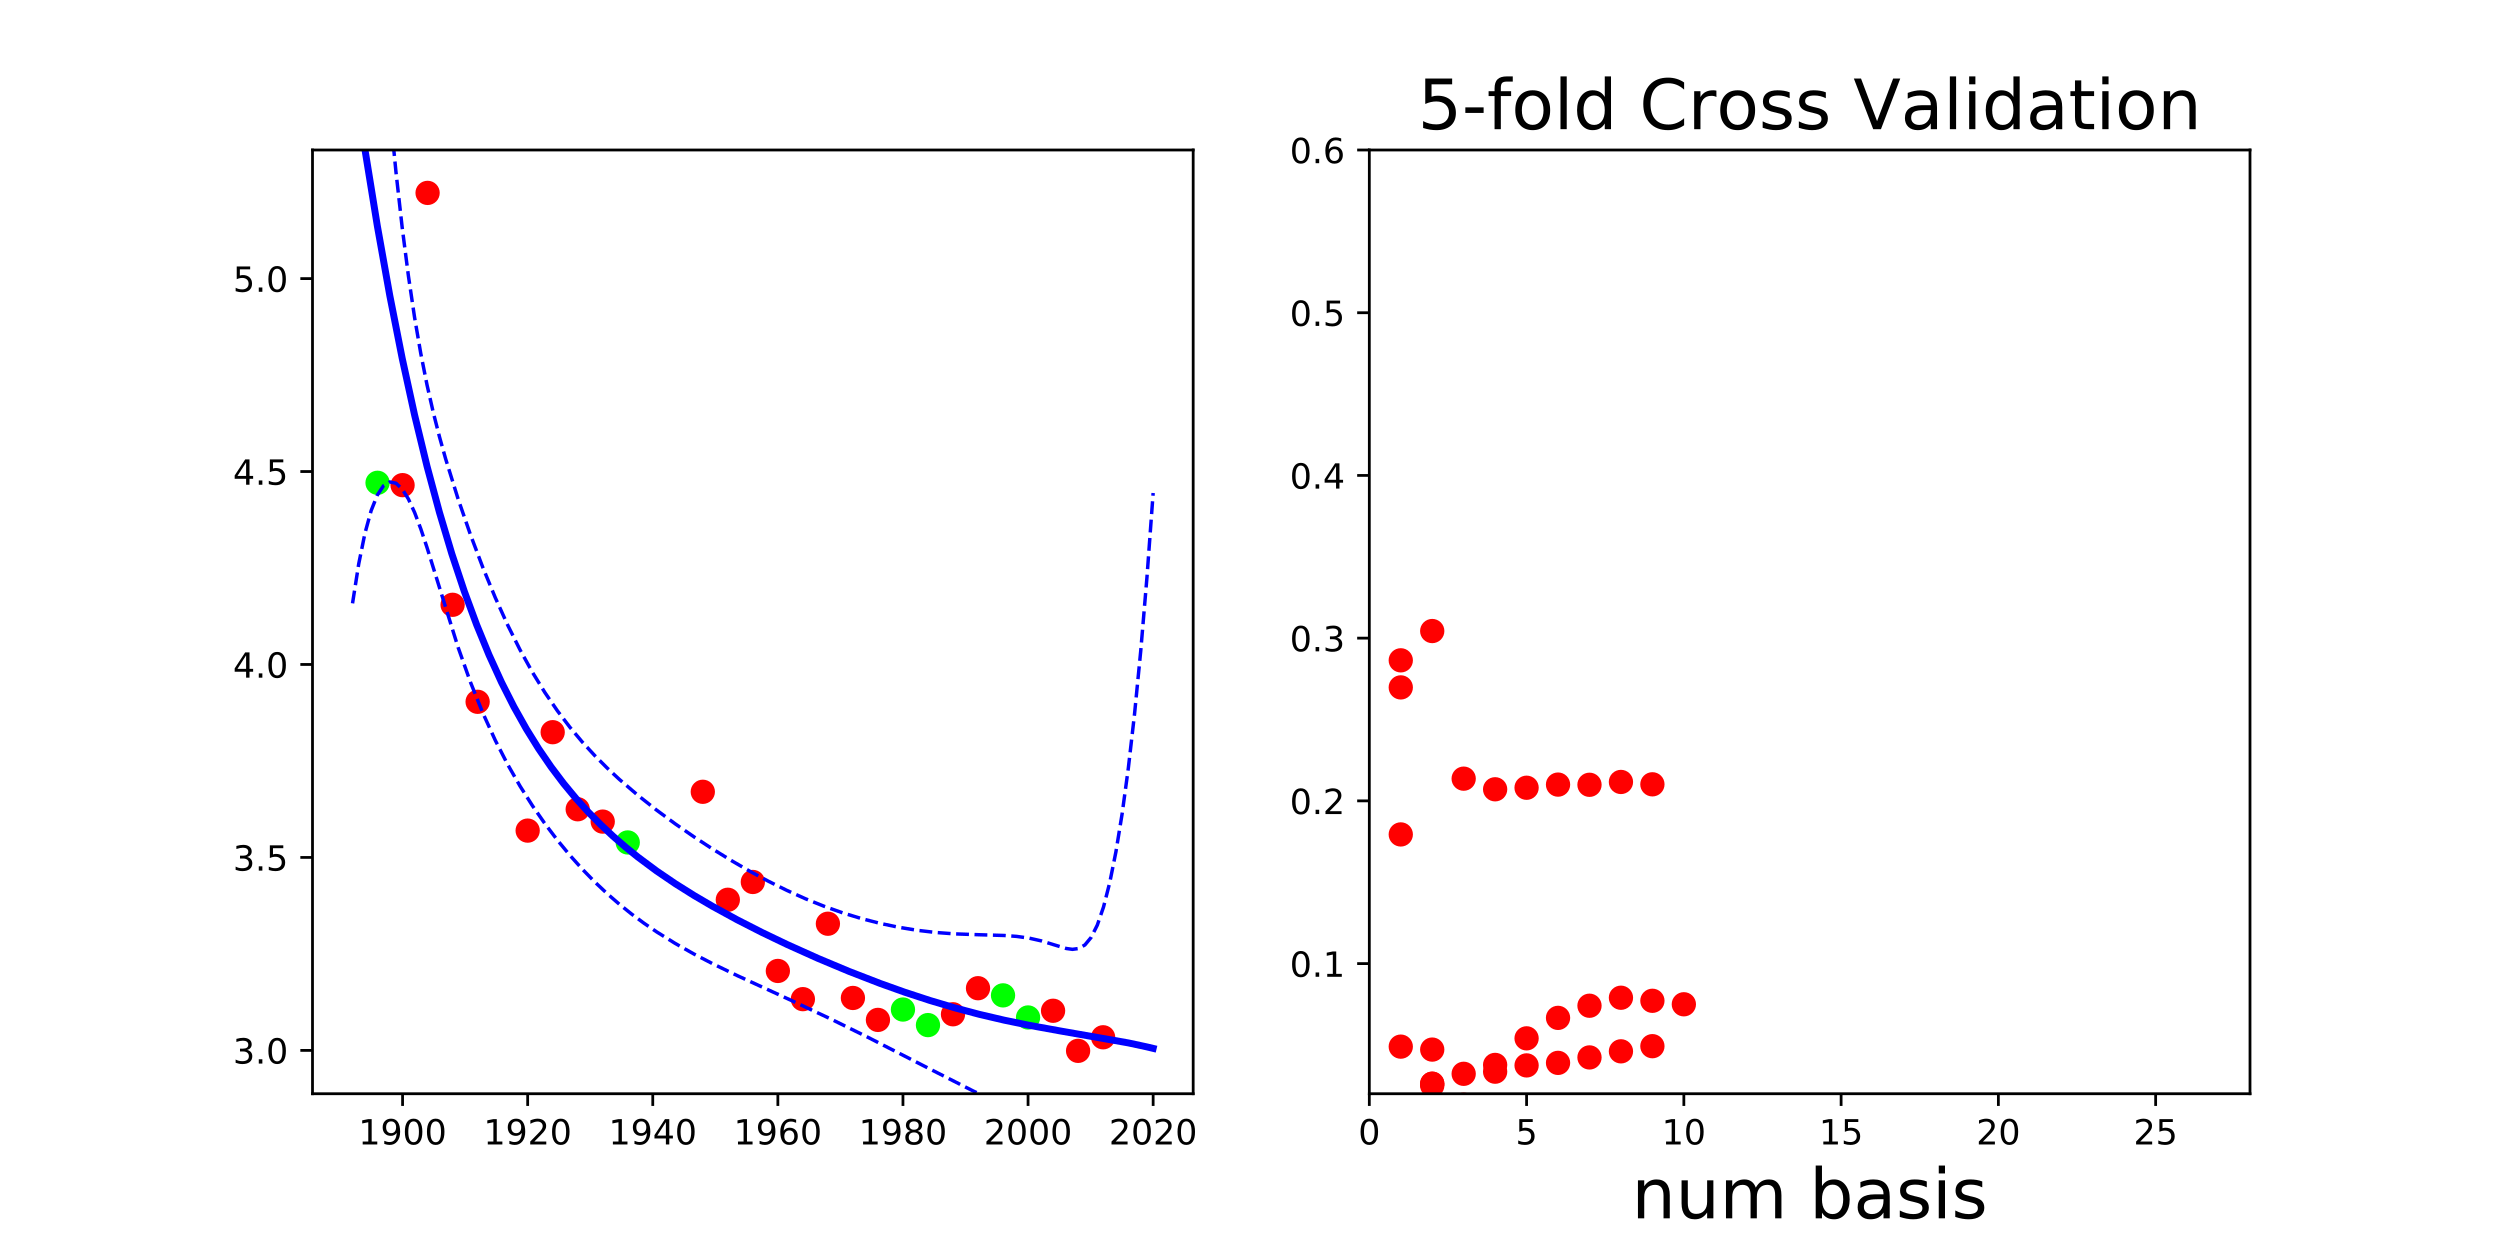 <?xml version="1.0" encoding="utf-8" standalone="no"?>
<!DOCTYPE svg PUBLIC "-//W3C//DTD SVG 1.1//EN"
  "http://www.w3.org/Graphics/SVG/1.1/DTD/svg11.dtd">
<!-- Created with matplotlib (http://matplotlib.org/) -->
<svg height="360pt" version="1.1" viewBox="0 0 720 360" width="720pt" xmlns="http://www.w3.org/2000/svg" xmlns:xlink="http://www.w3.org/1999/xlink">
 <defs>
  <style type="text/css">
*{stroke-linecap:butt;stroke-linejoin:round;}
  </style>
 </defs>
 <g id="figure_1">
  <g id="patch_1">
   <path d="M 0 360 
L 720 360 
L 720 0 
L 0 0 
z
" style="fill:none;"/>
  </g>
  <g id="axes_1">
   <g id="patch_2">
    <path d="M 90 315 
L 343.636 315 
L 343.636 43.2 
L 90 43.2 
z
" style="fill:none;"/>
   </g>
   <g id="matplotlib.axis_1">
    <g id="xtick_1">
     <g id="line2d_1">
      <defs>
       <path d="M 0 0 
L 0 3.5 
" id="m44276f9f3a" style="stroke:#000000;stroke-width:0.8;"/>
      </defs>
      <g>
       <use style="stroke:#000000;stroke-width:0.8;" x="115.94" xlink:href="#m44276f9f3a" y="315"/>
      </g>
     </g>
     <g id="text_1">
      <!-- 1900 -->
      <defs>
       <path d="M 12.406 8.297 
L 28.516 8.297 
L 28.516 63.922 
L 10.984 60.406 
L 10.984 69.391 
L 28.422 72.906 
L 38.281 72.906 
L 38.281 8.297 
L 54.391 8.297 
L 54.391 0 
L 12.406 0 
z
" id="DejaVuSans-31"/>
       <path d="M 10.984 1.516 
L 10.984 10.5 
Q 14.703 8.734 18.5 7.812 
Q 22.312 6.891 25.984 6.891 
Q 35.75 6.891 40.891 13.453 
Q 46.047 20.016 46.781 33.406 
Q 43.953 29.203 39.594 26.953 
Q 35.25 24.703 29.984 24.703 
Q 19.047 24.703 12.672 31.312 
Q 6.297 37.938 6.297 49.422 
Q 6.297 60.641 12.938 67.422 
Q 19.578 74.219 30.609 74.219 
Q 43.266 74.219 49.922 64.516 
Q 56.594 54.828 56.594 36.375 
Q 56.594 19.141 48.406 8.859 
Q 40.234 -1.422 26.422 -1.422 
Q 22.703 -1.422 18.891 -0.688 
Q 15.094 0.047 10.984 1.516 
z
M 30.609 32.422 
Q 37.25 32.422 41.125 36.953 
Q 45.016 41.5 45.016 49.422 
Q 45.016 57.281 41.125 61.844 
Q 37.25 66.406 30.609 66.406 
Q 23.969 66.406 20.094 61.844 
Q 16.219 57.281 16.219 49.422 
Q 16.219 41.5 20.094 36.953 
Q 23.969 32.422 30.609 32.422 
z
" id="DejaVuSans-39"/>
       <path d="M 31.781 66.406 
Q 24.172 66.406 20.328 58.906 
Q 16.5 51.422 16.5 36.375 
Q 16.5 21.391 20.328 13.891 
Q 24.172 6.391 31.781 6.391 
Q 39.453 6.391 43.281 13.891 
Q 47.125 21.391 47.125 36.375 
Q 47.125 51.422 43.281 58.906 
Q 39.453 66.406 31.781 66.406 
z
M 31.781 74.219 
Q 44.047 74.219 50.516 64.516 
Q 56.984 54.828 56.984 36.375 
Q 56.984 17.969 50.516 8.266 
Q 44.047 -1.422 31.781 -1.422 
Q 19.531 -1.422 13.062 8.266 
Q 6.594 17.969 6.594 36.375 
Q 6.594 54.828 13.062 64.516 
Q 19.531 74.219 31.781 74.219 
z
" id="DejaVuSans-30"/>
      </defs>
      <g transform="translate(103.215 329.598)scale(0.1 -0.1)">
       <use xlink:href="#DejaVuSans-31"/>
       <use x="63.623" xlink:href="#DejaVuSans-39"/>
       <use x="127.246" xlink:href="#DejaVuSans-30"/>
       <use x="190.869" xlink:href="#DejaVuSans-30"/>
      </g>
     </g>
    </g>
    <g id="xtick_2">
     <g id="line2d_2">
      <g>
       <use style="stroke:#000000;stroke-width:0.8;" x="151.968" xlink:href="#m44276f9f3a" y="315"/>
      </g>
     </g>
     <g id="text_2">
      <!-- 1920 -->
      <defs>
       <path d="M 19.188 8.297 
L 53.609 8.297 
L 53.609 0 
L 7.328 0 
L 7.328 8.297 
Q 12.938 14.109 22.625 23.891 
Q 32.328 33.688 34.812 36.531 
Q 39.547 41.844 41.422 45.531 
Q 43.312 49.219 43.312 52.781 
Q 43.312 58.594 39.234 62.25 
Q 35.156 65.922 28.609 65.922 
Q 23.969 65.922 18.812 64.312 
Q 13.672 62.703 7.812 59.422 
L 7.812 69.391 
Q 13.766 71.781 18.938 73 
Q 24.125 74.219 28.422 74.219 
Q 39.75 74.219 46.484 68.547 
Q 53.219 62.891 53.219 53.422 
Q 53.219 48.922 51.531 44.891 
Q 49.859 40.875 45.406 35.406 
Q 44.188 33.984 37.641 27.219 
Q 31.109 20.453 19.188 8.297 
z
" id="DejaVuSans-32"/>
      </defs>
      <g transform="translate(139.243 329.598)scale(0.1 -0.1)">
       <use xlink:href="#DejaVuSans-31"/>
       <use x="63.623" xlink:href="#DejaVuSans-39"/>
       <use x="127.246" xlink:href="#DejaVuSans-32"/>
       <use x="190.869" xlink:href="#DejaVuSans-30"/>
      </g>
     </g>
    </g>
    <g id="xtick_3">
     <g id="line2d_3">
      <g>
       <use style="stroke:#000000;stroke-width:0.8;" x="187.996" xlink:href="#m44276f9f3a" y="315"/>
      </g>
     </g>
     <g id="text_3">
      <!-- 1940 -->
      <defs>
       <path d="M 37.797 64.312 
L 12.891 25.391 
L 37.797 25.391 
z
M 35.203 72.906 
L 47.609 72.906 
L 47.609 25.391 
L 58.016 25.391 
L 58.016 17.188 
L 47.609 17.188 
L 47.609 0 
L 37.797 0 
L 37.797 17.188 
L 4.891 17.188 
L 4.891 26.703 
z
" id="DejaVuSans-34"/>
      </defs>
      <g transform="translate(175.271 329.598)scale(0.1 -0.1)">
       <use xlink:href="#DejaVuSans-31"/>
       <use x="63.623" xlink:href="#DejaVuSans-39"/>
       <use x="127.246" xlink:href="#DejaVuSans-34"/>
       <use x="190.869" xlink:href="#DejaVuSans-30"/>
      </g>
     </g>
    </g>
    <g id="xtick_4">
     <g id="line2d_4">
      <g>
       <use style="stroke:#000000;stroke-width:0.8;" x="224.024" xlink:href="#m44276f9f3a" y="315"/>
      </g>
     </g>
     <g id="text_4">
      <!-- 1960 -->
      <defs>
       <path d="M 33.016 40.375 
Q 26.375 40.375 22.484 35.828 
Q 18.609 31.297 18.609 23.391 
Q 18.609 15.531 22.484 10.953 
Q 26.375 6.391 33.016 6.391 
Q 39.656 6.391 43.531 10.953 
Q 47.406 15.531 47.406 23.391 
Q 47.406 31.297 43.531 35.828 
Q 39.656 40.375 33.016 40.375 
z
M 52.594 71.297 
L 52.594 62.312 
Q 48.875 64.062 45.094 64.984 
Q 41.312 65.922 37.594 65.922 
Q 27.828 65.922 22.672 59.328 
Q 17.531 52.734 16.797 39.406 
Q 19.672 43.656 24.016 45.922 
Q 28.375 48.188 33.594 48.188 
Q 44.578 48.188 50.953 41.516 
Q 57.328 34.859 57.328 23.391 
Q 57.328 12.156 50.688 5.359 
Q 44.047 -1.422 33.016 -1.422 
Q 20.359 -1.422 13.672 8.266 
Q 6.984 17.969 6.984 36.375 
Q 6.984 53.656 15.188 63.938 
Q 23.391 74.219 37.203 74.219 
Q 40.922 74.219 44.703 73.484 
Q 48.484 72.75 52.594 71.297 
z
" id="DejaVuSans-36"/>
      </defs>
      <g transform="translate(211.299 329.598)scale(0.1 -0.1)">
       <use xlink:href="#DejaVuSans-31"/>
       <use x="63.623" xlink:href="#DejaVuSans-39"/>
       <use x="127.246" xlink:href="#DejaVuSans-36"/>
       <use x="190.869" xlink:href="#DejaVuSans-30"/>
      </g>
     </g>
    </g>
    <g id="xtick_5">
     <g id="line2d_5">
      <g>
       <use style="stroke:#000000;stroke-width:0.8;" x="260.052" xlink:href="#m44276f9f3a" y="315"/>
      </g>
     </g>
     <g id="text_5">
      <!-- 1980 -->
      <defs>
       <path d="M 31.781 34.625 
Q 24.75 34.625 20.719 30.859 
Q 16.703 27.094 16.703 20.516 
Q 16.703 13.922 20.719 10.156 
Q 24.75 6.391 31.781 6.391 
Q 38.812 6.391 42.859 10.172 
Q 46.922 13.969 46.922 20.516 
Q 46.922 27.094 42.891 30.859 
Q 38.875 34.625 31.781 34.625 
z
M 21.922 38.812 
Q 15.578 40.375 12.031 44.719 
Q 8.5 49.078 8.5 55.328 
Q 8.5 64.062 14.719 69.141 
Q 20.953 74.219 31.781 74.219 
Q 42.672 74.219 48.875 69.141 
Q 55.078 64.062 55.078 55.328 
Q 55.078 49.078 51.531 44.719 
Q 48 40.375 41.703 38.812 
Q 48.828 37.156 52.797 32.312 
Q 56.781 27.484 56.781 20.516 
Q 56.781 9.906 50.312 4.234 
Q 43.844 -1.422 31.781 -1.422 
Q 19.734 -1.422 13.25 4.234 
Q 6.781 9.906 6.781 20.516 
Q 6.781 27.484 10.781 32.312 
Q 14.797 37.156 21.922 38.812 
z
M 18.312 54.391 
Q 18.312 48.734 21.844 45.562 
Q 25.391 42.391 31.781 42.391 
Q 38.141 42.391 41.719 45.562 
Q 45.312 48.734 45.312 54.391 
Q 45.312 60.062 41.719 63.234 
Q 38.141 66.406 31.781 66.406 
Q 25.391 66.406 21.844 63.234 
Q 18.312 60.062 18.312 54.391 
z
" id="DejaVuSans-38"/>
      </defs>
      <g transform="translate(247.327 329.598)scale(0.1 -0.1)">
       <use xlink:href="#DejaVuSans-31"/>
       <use x="63.623" xlink:href="#DejaVuSans-39"/>
       <use x="127.246" xlink:href="#DejaVuSans-38"/>
       <use x="190.869" xlink:href="#DejaVuSans-30"/>
      </g>
     </g>
    </g>
    <g id="xtick_6">
     <g id="line2d_6">
      <g>
       <use style="stroke:#000000;stroke-width:0.8;" x="296.08" xlink:href="#m44276f9f3a" y="315"/>
      </g>
     </g>
     <g id="text_6">
      <!-- 2000 -->
      <g transform="translate(283.355 329.598)scale(0.1 -0.1)">
       <use xlink:href="#DejaVuSans-32"/>
       <use x="63.623" xlink:href="#DejaVuSans-30"/>
       <use x="127.246" xlink:href="#DejaVuSans-30"/>
       <use x="190.869" xlink:href="#DejaVuSans-30"/>
      </g>
     </g>
    </g>
    <g id="xtick_7">
     <g id="line2d_7">
      <g>
       <use style="stroke:#000000;stroke-width:0.8;" x="332.107" xlink:href="#m44276f9f3a" y="315"/>
      </g>
     </g>
     <g id="text_7">
      <!-- 2020 -->
      <g transform="translate(319.382 329.598)scale(0.1 -0.1)">
       <use xlink:href="#DejaVuSans-32"/>
       <use x="63.623" xlink:href="#DejaVuSans-30"/>
       <use x="127.246" xlink:href="#DejaVuSans-32"/>
       <use x="190.869" xlink:href="#DejaVuSans-30"/>
      </g>
     </g>
    </g>
   </g>
   <g id="matplotlib.axis_2">
    <g id="ytick_1">
     <g id="line2d_8">
      <defs>
       <path d="M 0 0 
L -3.5 0 
" id="m0488412534" style="stroke:#000000;stroke-width:0.8;"/>
      </defs>
      <g>
       <use style="stroke:#000000;stroke-width:0.8;" x="90" xlink:href="#m0488412534" y="302.509"/>
      </g>
     </g>
     <g id="text_8">
      <!-- 3.0 -->
      <defs>
       <path d="M 40.578 39.312 
Q 47.656 37.797 51.625 33 
Q 55.609 28.219 55.609 21.188 
Q 55.609 10.406 48.188 4.484 
Q 40.766 -1.422 27.094 -1.422 
Q 22.516 -1.422 17.656 -0.516 
Q 12.797 0.391 7.625 2.203 
L 7.625 11.719 
Q 11.719 9.328 16.594 8.109 
Q 21.484 6.891 26.812 6.891 
Q 36.078 6.891 40.938 10.547 
Q 45.797 14.203 45.797 21.188 
Q 45.797 27.641 41.281 31.266 
Q 36.766 34.906 28.719 34.906 
L 20.219 34.906 
L 20.219 43.016 
L 29.109 43.016 
Q 36.375 43.016 40.234 45.922 
Q 44.094 48.828 44.094 54.297 
Q 44.094 59.906 40.109 62.906 
Q 36.141 65.922 28.719 65.922 
Q 24.656 65.922 20.016 65.031 
Q 15.375 64.156 9.812 62.312 
L 9.812 71.094 
Q 15.438 72.656 20.344 73.438 
Q 25.25 74.219 29.594 74.219 
Q 40.828 74.219 47.359 69.109 
Q 53.906 64.016 53.906 55.328 
Q 53.906 49.266 50.438 45.094 
Q 46.969 40.922 40.578 39.312 
z
" id="DejaVuSans-33"/>
       <path d="M 10.688 12.406 
L 21 12.406 
L 21 0 
L 10.688 0 
z
" id="DejaVuSans-2e"/>
      </defs>
      <g transform="translate(67.097 306.309)scale(0.1 -0.1)">
       <use xlink:href="#DejaVuSans-33"/>
       <use x="63.623" xlink:href="#DejaVuSans-2e"/>
       <use x="95.41" xlink:href="#DejaVuSans-30"/>
      </g>
     </g>
    </g>
    <g id="ytick_2">
     <g id="line2d_9">
      <g>
       <use style="stroke:#000000;stroke-width:0.8;" x="90" xlink:href="#m0488412534" y="246.941"/>
      </g>
     </g>
     <g id="text_9">
      <!-- 3.5 -->
      <defs>
       <path d="M 10.797 72.906 
L 49.516 72.906 
L 49.516 64.594 
L 19.828 64.594 
L 19.828 46.734 
Q 21.969 47.469 24.109 47.828 
Q 26.266 48.188 28.422 48.188 
Q 40.625 48.188 47.75 41.5 
Q 54.891 34.812 54.891 23.391 
Q 54.891 11.625 47.562 5.094 
Q 40.234 -1.422 26.906 -1.422 
Q 22.312 -1.422 17.547 -0.641 
Q 12.797 0.141 7.719 1.703 
L 7.719 11.625 
Q 12.109 9.234 16.797 8.062 
Q 21.484 6.891 26.703 6.891 
Q 35.156 6.891 40.078 11.328 
Q 45.016 15.766 45.016 23.391 
Q 45.016 31 40.078 35.438 
Q 35.156 39.891 26.703 39.891 
Q 22.75 39.891 18.812 39.016 
Q 14.891 38.141 10.797 36.281 
z
" id="DejaVuSans-35"/>
      </defs>
      <g transform="translate(67.097 250.74)scale(0.1 -0.1)">
       <use xlink:href="#DejaVuSans-33"/>
       <use x="63.623" xlink:href="#DejaVuSans-2e"/>
       <use x="95.41" xlink:href="#DejaVuSans-35"/>
      </g>
     </g>
    </g>
    <g id="ytick_3">
     <g id="line2d_10">
      <g>
       <use style="stroke:#000000;stroke-width:0.8;" x="90" xlink:href="#m0488412534" y="191.373"/>
      </g>
     </g>
     <g id="text_10">
      <!-- 4.0 -->
      <g transform="translate(67.097 195.172)scale(0.1 -0.1)">
       <use xlink:href="#DejaVuSans-34"/>
       <use x="63.623" xlink:href="#DejaVuSans-2e"/>
       <use x="95.41" xlink:href="#DejaVuSans-30"/>
      </g>
     </g>
    </g>
    <g id="ytick_4">
     <g id="line2d_11">
      <g>
       <use style="stroke:#000000;stroke-width:0.8;" x="90" xlink:href="#m0488412534" y="135.804"/>
      </g>
     </g>
     <g id="text_11">
      <!-- 4.5 -->
      <g transform="translate(67.097 139.604)scale(0.1 -0.1)">
       <use xlink:href="#DejaVuSans-34"/>
       <use x="63.623" xlink:href="#DejaVuSans-2e"/>
       <use x="95.41" xlink:href="#DejaVuSans-35"/>
      </g>
     </g>
    </g>
    <g id="ytick_5">
     <g id="line2d_12">
      <g>
       <use style="stroke:#000000;stroke-width:0.8;" x="90" xlink:href="#m0488412534" y="80.236"/>
      </g>
     </g>
     <g id="text_12">
      <!-- 5.0 -->
      <g transform="translate(67.097 84.035)scale(0.1 -0.1)">
       <use xlink:href="#DejaVuSans-35"/>
       <use x="63.623" xlink:href="#DejaVuSans-2e"/>
       <use x="95.41" xlink:href="#DejaVuSans-30"/>
      </g>
     </g>
    </g>
   </g>
   <g id="line2d_13">
    <defs>
     <path d="M 0 3 
C 0.796 3 1.559 2.684 2.121 2.121 
C 2.684 1.559 3 0.796 3 0 
C 3 -0.796 2.684 -1.559 2.121 -2.121 
C 1.559 -2.684 0.796 -3 0 -3 
C -0.796 -3 -1.559 -2.684 -2.121 -2.121 
C -2.684 -1.559 -3 -0.796 -3 0 
C -3 0.796 -2.684 1.559 -2.121 2.121 
C -1.559 2.684 -0.796 3 0 3 
z
" id="m8c041242d2" style="stroke:#ff0000;"/>
    </defs>
    <g clip-path="url(#p053fccfc7b)">
     <use style="fill:#ff0000;stroke:#ff0000;" x="216.818" xlink:href="#m8c041242d2" y="254.006"/>
     <use style="fill:#ff0000;stroke:#ff0000;" x="173.585" xlink:href="#m8c041242d2" y="236.623"/>
     <use style="fill:#ff0000;stroke:#ff0000;" x="159.174" xlink:href="#m8c041242d2" y="210.872"/>
     <use style="fill:#ff0000;stroke:#ff0000;" x="209.613" xlink:href="#m8c041242d2" y="259.134"/>
     <use style="fill:#ff0000;stroke:#ff0000;" x="281.668" xlink:href="#m8c041242d2" y="284.603"/>
     <use style="fill:#ff0000;stroke:#ff0000;" x="303.285" xlink:href="#m8c041242d2" y="291.1"/>
     <use style="fill:#ff0000;stroke:#ff0000;" x="274.463" xlink:href="#m8c041242d2" y="292.11"/>
     <use style="fill:#ff0000;stroke:#ff0000;" x="151.968" xlink:href="#m8c041242d2" y="239.216"/>
     <use style="fill:#ff0000;stroke:#ff0000;" x="317.696" xlink:href="#m8c041242d2" y="298.739"/>
     <use style="fill:#ff0000;stroke:#ff0000;" x="123.146" xlink:href="#m8c041242d2" y="55.555"/>
     <use style="fill:#ff0000;stroke:#ff0000;" x="252.846" xlink:href="#m8c041242d2" y="293.734"/>
     <use style="fill:#ff0000;stroke:#ff0000;" x="245.64" xlink:href="#m8c041242d2" y="287.413"/>
     <use style="fill:#ff0000;stroke:#ff0000;" x="130.351" xlink:href="#m8c041242d2" y="174.182"/>
     <use style="fill:#ff0000;stroke:#ff0000;" x="166.379" xlink:href="#m8c041242d2" y="233.067"/>
     <use style="fill:#ff0000;stroke:#ff0000;" x="310.491" xlink:href="#m8c041242d2" y="302.645"/>
     <use style="fill:#ff0000;stroke:#ff0000;" x="238.435" xlink:href="#m8c041242d2" y="266.035"/>
     <use style="fill:#ff0000;stroke:#ff0000;" x="115.94" xlink:href="#m8c041242d2" y="139.724"/>
     <use style="fill:#ff0000;stroke:#ff0000;" x="224.024" xlink:href="#m8c041242d2" y="279.634"/>
     <use style="fill:#ff0000;stroke:#ff0000;" x="137.557" xlink:href="#m8c041242d2" y="202.118"/>
     <use style="fill:#ff0000;stroke:#ff0000;" x="202.407" xlink:href="#m8c041242d2" y="228.036"/>
     <use style="fill:#ff0000;stroke:#ff0000;" x="231.229" xlink:href="#m8c041242d2" y="287.755"/>
    </g>
   </g>
   <g id="line2d_14">
    <defs>
     <path d="M 0 3 
C 0.796 3 1.559 2.684 2.121 2.121 
C 2.684 1.559 3 0.796 3 0 
C 3 -0.796 2.684 -1.559 2.121 -2.121 
C 1.559 -2.684 0.796 -3 0 -3 
C -0.796 -3 -1.559 -2.684 -2.121 -2.121 
C -2.684 -1.559 -3 -0.796 -3 0 
C -3 0.796 -2.684 1.559 -2.121 2.121 
C -1.559 2.684 -0.796 3 0 3 
z
" id="m59efe3b16b" style="stroke:#00ff00;"/>
    </defs>
    <g clip-path="url(#p053fccfc7b)">
     <use style="fill:#00ff00;stroke:#00ff00;" x="288.874" xlink:href="#m59efe3b16b" y="286.667"/>
     <use style="fill:#00ff00;stroke:#00ff00;" x="296.08" xlink:href="#m59efe3b16b" y="293.032"/>
     <use style="fill:#00ff00;stroke:#00ff00;" x="267.257" xlink:href="#m59efe3b16b" y="295.227"/>
     <use style="fill:#00ff00;stroke:#00ff00;" x="108.735" xlink:href="#m59efe3b16b" y="139.046"/>
     <use style="fill:#00ff00;stroke:#00ff00;" x="180.79" xlink:href="#m59efe3b16b" y="242.628"/>
     <use style="fill:#00ff00;stroke:#00ff00;" x="260.052" xlink:href="#m59efe3b16b" y="290.749"/>
    </g>
   </g>
   <g id="line2d_15">
    <path clip-path="url(#p053fccfc7b)" d="M 101.529 18.775 
L 105.104 43.052 
L 108.679 65.104 
L 112.254 85.094 
L 115.828 103.182 
L 119.403 119.522 
L 122.978 134.262 
L 126.553 147.544 
L 130.128 159.502 
L 133.703 170.261 
L 137.278 179.939 
L 140.852 188.646 
L 144.427 196.484 
L 148.002 203.545 
L 151.577 209.916 
L 155.152 215.674 
L 158.727 220.891 
L 162.302 225.63 
L 165.876 229.949 
L 169.451 233.9 
L 173.026 237.528 
L 176.601 240.874 
L 180.176 243.974 
L 183.751 246.86 
L 189.113 250.849 
L 194.475 254.496 
L 199.838 257.868 
L 205.2 261.013 
L 212.35 264.923 
L 219.499 268.569 
L 226.649 271.998 
L 235.586 276.018 
L 244.523 279.761 
L 253.461 283.221 
L 260.61 285.772 
L 267.76 288.116 
L 274.91 290.239 
L 282.059 292.135 
L 289.209 293.808 
L 296.359 295.28 
L 305.296 296.902 
L 324.958 300.357 
L 330.32 301.51 
L 332.107 301.935 
L 332.107 301.935 
" style="fill:none;stroke:#0000ff;stroke-linecap:square;stroke-width:2;"/>
   </g>
   <g id="line2d_16">
    <path clip-path="url(#p053fccfc7b)" d="M 109.555 -1 
L 110.466 10.812 
L 112.254 31.384 
L 114.041 49.557 
L 115.828 65.511 
L 117.616 79.417 
L 119.403 91.457 
L 121.191 101.847 
L 122.978 110.841 
L 124.766 118.72 
L 126.553 125.748 
L 128.34 132.147 
L 131.915 143.654 
L 135.49 153.994 
L 139.065 163.453 
L 142.64 172.122 
L 146.215 180.028 
L 149.79 187.195 
L 153.364 193.656 
L 156.939 199.464 
L 160.514 204.686 
L 164.089 209.394 
L 167.664 213.661 
L 171.239 217.556 
L 174.814 221.142 
L 178.388 224.472 
L 183.751 229.079 
L 189.113 233.32 
L 194.475 237.274 
L 199.838 240.991 
L 205.2 244.497 
L 210.562 247.803 
L 215.924 250.905 
L 221.287 253.791 
L 226.649 256.448 
L 232.011 258.86 
L 237.374 261.017 
L 242.736 262.914 
L 248.098 264.55 
L 253.461 265.93 
L 258.823 267.056 
L 264.185 267.93 
L 269.547 268.558 
L 274.91 268.953 
L 282.059 269.206 
L 289.209 269.419 
L 292.784 269.682 
L 296.359 270.175 
L 299.934 270.982 
L 303.509 272.086 
L 307.083 273.165 
L 308.871 273.41 
L 310.658 273.172 
L 312.446 272.145 
L 314.233 269.998 
L 316.021 266.434 
L 317.808 261.233 
L 319.595 254.242 
L 321.383 245.337 
L 323.17 234.385 
L 324.958 221.223 
L 326.745 205.656 
L 328.533 187.449 
L 330.32 166.329 
L 332.107 141.986 
L 332.107 141.986 
" style="fill:none;stroke:#0000ff;stroke-dasharray:3.7,1.6;stroke-dashoffset:0;"/>
   </g>
   <g id="line2d_17">
    <path clip-path="url(#p053fccfc7b)" d="M 101.529 173.762 
L 103.316 162.382 
L 105.104 153.578 
L 106.891 147.06 
L 108.679 142.568 
L 110.466 139.88 
L 112.254 138.804 
L 114.041 139.175 
L 115.828 140.853 
L 117.616 143.705 
L 119.403 147.587 
L 121.191 152.32 
L 122.978 157.684 
L 131.915 186.393 
L 135.49 196.462 
L 139.065 205.362 
L 142.64 213.214 
L 146.215 220.183 
L 149.79 226.429 
L 153.364 232.079 
L 156.939 237.228 
L 160.514 241.947 
L 164.089 246.284 
L 167.664 250.274 
L 171.239 253.946 
L 174.814 257.324 
L 178.388 260.433 
L 181.963 263.295 
L 185.538 265.935 
L 189.113 268.377 
L 194.475 271.718 
L 199.838 274.744 
L 205.2 277.529 
L 212.35 280.985 
L 226.649 287.548 
L 239.161 293.418 
L 249.886 298.705 
L 265.973 306.933 
L 280.272 314.202 
L 285.634 316.709 
L 289.209 318.198 
L 292.784 319.453 
L 296.359 320.385 
L 299.934 320.923 
L 303.509 321.098 
L 307.083 321.25 
L 308.871 321.608 
L 310.658 322.447 
L 312.446 324.074 
L 314.233 326.824 
L 316.021 330.998 
L 317.808 336.818 
L 319.595 344.443 
L 321.383 354 
L 322.459 361 
L 322.459 361 
" style="fill:none;stroke:#0000ff;stroke-dasharray:3.7,1.6;stroke-dashoffset:0;"/>
   </g>
   <g id="patch_3">
    <path d="M 90 315 
L 90 43.2 
" style="fill:none;stroke:#000000;stroke-linecap:square;stroke-linejoin:miter;stroke-width:0.8;"/>
   </g>
   <g id="patch_4">
    <path d="M 343.636 315 
L 343.636 43.2 
" style="fill:none;stroke:#000000;stroke-linecap:square;stroke-linejoin:miter;stroke-width:0.8;"/>
   </g>
   <g id="patch_5">
    <path d="M 90 315 
L 343.636 315 
" style="fill:none;stroke:#000000;stroke-linecap:square;stroke-linejoin:miter;stroke-width:0.8;"/>
   </g>
   <g id="patch_6">
    <path d="M 90 43.2 
L 343.636 43.2 
" style="fill:none;stroke:#000000;stroke-linecap:square;stroke-linejoin:miter;stroke-width:0.8;"/>
   </g>
  </g>
  <g id="axes_2">
   <g id="patch_7">
    <path d="M 394.364 315 
L 648 315 
L 648 43.2 
L 394.364 43.2 
z
" style="fill:none;"/>
   </g>
   <g id="matplotlib.axis_3">
    <g id="xtick_8">
     <g id="line2d_18">
      <g>
       <use style="stroke:#000000;stroke-width:0.8;" x="394.364" xlink:href="#m44276f9f3a" y="315"/>
      </g>
     </g>
     <g id="text_13">
      <!-- 0 -->
      <g transform="translate(391.182 329.598)scale(0.1 -0.1)">
       <use xlink:href="#DejaVuSans-30"/>
      </g>
     </g>
    </g>
    <g id="xtick_9">
     <g id="line2d_19">
      <g>
       <use style="stroke:#000000;stroke-width:0.8;" x="439.656" xlink:href="#m44276f9f3a" y="315"/>
      </g>
     </g>
     <g id="text_14">
      <!-- 5 -->
      <g transform="translate(436.475 329.598)scale(0.1 -0.1)">
       <use xlink:href="#DejaVuSans-35"/>
      </g>
     </g>
    </g>
    <g id="xtick_10">
     <g id="line2d_20">
      <g>
       <use style="stroke:#000000;stroke-width:0.8;" x="484.948" xlink:href="#m44276f9f3a" y="315"/>
      </g>
     </g>
     <g id="text_15">
      <!-- 10 -->
      <g transform="translate(478.586 329.598)scale(0.1 -0.1)">
       <use xlink:href="#DejaVuSans-31"/>
       <use x="63.623" xlink:href="#DejaVuSans-30"/>
      </g>
     </g>
    </g>
    <g id="xtick_11">
     <g id="line2d_21">
      <g>
       <use style="stroke:#000000;stroke-width:0.8;" x="530.24" xlink:href="#m44276f9f3a" y="315"/>
      </g>
     </g>
     <g id="text_16">
      <!-- 15 -->
      <g transform="translate(523.878 329.598)scale(0.1 -0.1)">
       <use xlink:href="#DejaVuSans-31"/>
       <use x="63.623" xlink:href="#DejaVuSans-35"/>
      </g>
     </g>
    </g>
    <g id="xtick_12">
     <g id="line2d_22">
      <g>
       <use style="stroke:#000000;stroke-width:0.8;" x="575.532" xlink:href="#m44276f9f3a" y="315"/>
      </g>
     </g>
     <g id="text_17">
      <!-- 20 -->
      <g transform="translate(569.17 329.598)scale(0.1 -0.1)">
       <use xlink:href="#DejaVuSans-32"/>
       <use x="63.623" xlink:href="#DejaVuSans-30"/>
      </g>
     </g>
    </g>
    <g id="xtick_13">
     <g id="line2d_23">
      <g>
       <use style="stroke:#000000;stroke-width:0.8;" x="620.825" xlink:href="#m44276f9f3a" y="315"/>
      </g>
     </g>
     <g id="text_18">
      <!-- 25 -->
      <g transform="translate(614.462 329.598)scale(0.1 -0.1)">
       <use xlink:href="#DejaVuSans-32"/>
       <use x="63.623" xlink:href="#DejaVuSans-35"/>
      </g>
     </g>
    </g>
    <g id="text_19">
     <!-- num basis -->
     <defs>
      <path d="M 54.891 33.016 
L 54.891 0 
L 45.906 0 
L 45.906 32.719 
Q 45.906 40.484 42.875 44.328 
Q 39.844 48.188 33.797 48.188 
Q 26.516 48.188 22.312 43.547 
Q 18.109 38.922 18.109 30.906 
L 18.109 0 
L 9.078 0 
L 9.078 54.688 
L 18.109 54.688 
L 18.109 46.188 
Q 21.344 51.125 25.703 53.562 
Q 30.078 56 35.797 56 
Q 45.219 56 50.047 50.172 
Q 54.891 44.344 54.891 33.016 
z
" id="DejaVuSans-6e"/>
      <path d="M 8.5 21.578 
L 8.5 54.688 
L 17.484 54.688 
L 17.484 21.922 
Q 17.484 14.156 20.5 10.266 
Q 23.531 6.391 29.594 6.391 
Q 36.859 6.391 41.078 11.031 
Q 45.312 15.672 45.312 23.688 
L 45.312 54.688 
L 54.297 54.688 
L 54.297 0 
L 45.312 0 
L 45.312 8.406 
Q 42.047 3.422 37.719 1 
Q 33.406 -1.422 27.688 -1.422 
Q 18.266 -1.422 13.375 4.438 
Q 8.5 10.297 8.5 21.578 
z
M 31.109 56 
z
" id="DejaVuSans-75"/>
      <path d="M 52 44.188 
Q 55.375 50.25 60.062 53.125 
Q 64.75 56 71.094 56 
Q 79.641 56 84.281 50.016 
Q 88.922 44.047 88.922 33.016 
L 88.922 0 
L 79.891 0 
L 79.891 32.719 
Q 79.891 40.578 77.094 44.375 
Q 74.312 48.188 68.609 48.188 
Q 61.625 48.188 57.562 43.547 
Q 53.516 38.922 53.516 30.906 
L 53.516 0 
L 44.484 0 
L 44.484 32.719 
Q 44.484 40.625 41.703 44.406 
Q 38.922 48.188 33.109 48.188 
Q 26.219 48.188 22.156 43.531 
Q 18.109 38.875 18.109 30.906 
L 18.109 0 
L 9.078 0 
L 9.078 54.688 
L 18.109 54.688 
L 18.109 46.188 
Q 21.188 51.219 25.484 53.609 
Q 29.781 56 35.688 56 
Q 41.656 56 45.828 52.969 
Q 50 49.953 52 44.188 
z
" id="DejaVuSans-6d"/>
      <path id="DejaVuSans-20"/>
      <path d="M 48.688 27.297 
Q 48.688 37.203 44.609 42.844 
Q 40.531 48.484 33.406 48.484 
Q 26.266 48.484 22.188 42.844 
Q 18.109 37.203 18.109 27.297 
Q 18.109 17.391 22.188 11.75 
Q 26.266 6.109 33.406 6.109 
Q 40.531 6.109 44.609 11.75 
Q 48.688 17.391 48.688 27.297 
z
M 18.109 46.391 
Q 20.953 51.266 25.266 53.625 
Q 29.594 56 35.594 56 
Q 45.562 56 51.781 48.094 
Q 58.016 40.188 58.016 27.297 
Q 58.016 14.406 51.781 6.484 
Q 45.562 -1.422 35.594 -1.422 
Q 29.594 -1.422 25.266 0.953 
Q 20.953 3.328 18.109 8.203 
L 18.109 0 
L 9.078 0 
L 9.078 75.984 
L 18.109 75.984 
z
" id="DejaVuSans-62"/>
      <path d="M 34.281 27.484 
Q 23.391 27.484 19.188 25 
Q 14.984 22.516 14.984 16.5 
Q 14.984 11.719 18.141 8.906 
Q 21.297 6.109 26.703 6.109 
Q 34.188 6.109 38.703 11.406 
Q 43.219 16.703 43.219 25.484 
L 43.219 27.484 
z
M 52.203 31.203 
L 52.203 0 
L 43.219 0 
L 43.219 8.297 
Q 40.141 3.328 35.547 0.953 
Q 30.953 -1.422 24.312 -1.422 
Q 15.922 -1.422 10.953 3.297 
Q 6 8.016 6 15.922 
Q 6 25.141 12.172 29.828 
Q 18.359 34.516 30.609 34.516 
L 43.219 34.516 
L 43.219 35.406 
Q 43.219 41.609 39.141 45 
Q 35.062 48.391 27.688 48.391 
Q 23 48.391 18.547 47.266 
Q 14.109 46.141 10.016 43.891 
L 10.016 52.203 
Q 14.938 54.109 19.578 55.047 
Q 24.219 56 28.609 56 
Q 40.484 56 46.344 49.844 
Q 52.203 43.703 52.203 31.203 
z
" id="DejaVuSans-61"/>
      <path d="M 44.281 53.078 
L 44.281 44.578 
Q 40.484 46.531 36.375 47.5 
Q 32.281 48.484 27.875 48.484 
Q 21.188 48.484 17.844 46.438 
Q 14.5 44.391 14.5 40.281 
Q 14.5 37.156 16.891 35.375 
Q 19.281 33.594 26.516 31.984 
L 29.594 31.297 
Q 39.156 29.25 43.188 25.516 
Q 47.219 21.781 47.219 15.094 
Q 47.219 7.469 41.188 3.016 
Q 35.156 -1.422 24.609 -1.422 
Q 20.219 -1.422 15.453 -0.562 
Q 10.688 0.297 5.422 2 
L 5.422 11.281 
Q 10.406 8.688 15.234 7.391 
Q 20.062 6.109 24.812 6.109 
Q 31.156 6.109 34.562 8.281 
Q 37.984 10.453 37.984 14.406 
Q 37.984 18.062 35.516 20.016 
Q 33.062 21.969 24.703 23.781 
L 21.578 24.516 
Q 13.234 26.266 9.516 29.906 
Q 5.812 33.547 5.812 39.891 
Q 5.812 47.609 11.281 51.797 
Q 16.75 56 26.812 56 
Q 31.781 56 36.172 55.266 
Q 40.578 54.547 44.281 53.078 
z
" id="DejaVuSans-73"/>
      <path d="M 9.422 54.688 
L 18.406 54.688 
L 18.406 0 
L 9.422 0 
z
M 9.422 75.984 
L 18.406 75.984 
L 18.406 64.594 
L 9.422 64.594 
z
" id="DejaVuSans-69"/>
     </defs>
     <g transform="translate(469.915 350.875)scale(0.2 -0.2)">
      <use xlink:href="#DejaVuSans-6e"/>
      <use x="63.379" xlink:href="#DejaVuSans-75"/>
      <use x="126.758" xlink:href="#DejaVuSans-6d"/>
      <use x="224.17" xlink:href="#DejaVuSans-20"/>
      <use x="255.957" xlink:href="#DejaVuSans-62"/>
      <use x="319.434" xlink:href="#DejaVuSans-61"/>
      <use x="380.713" xlink:href="#DejaVuSans-73"/>
      <use x="432.812" xlink:href="#DejaVuSans-69"/>
      <use x="460.596" xlink:href="#DejaVuSans-73"/>
     </g>
    </g>
   </g>
   <g id="matplotlib.axis_4">
    <g id="ytick_6">
     <g id="line2d_24">
      <g>
       <use style="stroke:#000000;stroke-width:0.8;" x="394.364" xlink:href="#m0488412534" y="277.51"/>
      </g>
     </g>
     <g id="text_20">
      <!-- 0.1 -->
      <g transform="translate(371.461 281.31)scale(0.1 -0.1)">
       <use xlink:href="#DejaVuSans-30"/>
       <use x="63.623" xlink:href="#DejaVuSans-2e"/>
       <use x="95.41" xlink:href="#DejaVuSans-31"/>
      </g>
     </g>
    </g>
    <g id="ytick_7">
     <g id="line2d_25">
      <g>
       <use style="stroke:#000000;stroke-width:0.8;" x="394.364" xlink:href="#m0488412534" y="230.648"/>
      </g>
     </g>
     <g id="text_21">
      <!-- 0.2 -->
      <g transform="translate(371.461 234.447)scale(0.1 -0.1)">
       <use xlink:href="#DejaVuSans-30"/>
       <use x="63.623" xlink:href="#DejaVuSans-2e"/>
       <use x="95.41" xlink:href="#DejaVuSans-32"/>
      </g>
     </g>
    </g>
    <g id="ytick_8">
     <g id="line2d_26">
      <g>
       <use style="stroke:#000000;stroke-width:0.8;" x="394.364" xlink:href="#m0488412534" y="183.786"/>
      </g>
     </g>
     <g id="text_22">
      <!-- 0.3 -->
      <g transform="translate(371.461 187.585)scale(0.1 -0.1)">
       <use xlink:href="#DejaVuSans-30"/>
       <use x="63.623" xlink:href="#DejaVuSans-2e"/>
       <use x="95.41" xlink:href="#DejaVuSans-33"/>
      </g>
     </g>
    </g>
    <g id="ytick_9">
     <g id="line2d_27">
      <g>
       <use style="stroke:#000000;stroke-width:0.8;" x="394.364" xlink:href="#m0488412534" y="136.924"/>
      </g>
     </g>
     <g id="text_23">
      <!-- 0.4 -->
      <g transform="translate(371.461 140.723)scale(0.1 -0.1)">
       <use xlink:href="#DejaVuSans-30"/>
       <use x="63.623" xlink:href="#DejaVuSans-2e"/>
       <use x="95.41" xlink:href="#DejaVuSans-34"/>
      </g>
     </g>
    </g>
    <g id="ytick_10">
     <g id="line2d_28">
      <g>
       <use style="stroke:#000000;stroke-width:0.8;" x="394.364" xlink:href="#m0488412534" y="90.062"/>
      </g>
     </g>
     <g id="text_24">
      <!-- 0.5 -->
      <g transform="translate(371.461 93.861)scale(0.1 -0.1)">
       <use xlink:href="#DejaVuSans-30"/>
       <use x="63.623" xlink:href="#DejaVuSans-2e"/>
       <use x="95.41" xlink:href="#DejaVuSans-35"/>
      </g>
     </g>
    </g>
    <g id="ytick_11">
     <g id="line2d_29">
      <g>
       <use style="stroke:#000000;stroke-width:0.8;" x="394.364" xlink:href="#m0488412534" y="43.2"/>
      </g>
     </g>
     <g id="text_25">
      <!-- 0.6 -->
      <g transform="translate(371.461 46.999)scale(0.1 -0.1)">
       <use xlink:href="#DejaVuSans-30"/>
       <use x="63.623" xlink:href="#DejaVuSans-2e"/>
       <use x="95.41" xlink:href="#DejaVuSans-36"/>
      </g>
     </g>
    </g>
   </g>
   <g id="line2d_30">
    <g clip-path="url(#p7fa28fe598)">
     <use style="fill:#ff0000;stroke:#ff0000;" x="403.422" xlink:href="#m8c041242d2" y="301.431"/>
    </g>
   </g>
   <g id="line2d_31">
    <g clip-path="url(#p7fa28fe598)">
     <use style="fill:#ff0000;stroke:#ff0000;" x="403.422" xlink:href="#m8c041242d2" y="197.972"/>
    </g>
   </g>
   <g id="line2d_32">
    <g clip-path="url(#p7fa28fe598)"/>
   </g>
   <g id="line2d_33">
    <g clip-path="url(#p7fa28fe598)">
     <use style="fill:#ff0000;stroke:#ff0000;" x="403.422" xlink:href="#m8c041242d2" y="240.317"/>
    </g>
   </g>
   <g id="line2d_34">
    <g clip-path="url(#p7fa28fe598)">
     <use style="fill:#ff0000;stroke:#ff0000;" x="403.422" xlink:href="#m8c041242d2" y="190.174"/>
    </g>
   </g>
   <g id="line2d_35">
    <g clip-path="url(#p7fa28fe598)">
     <use style="fill:#ff0000;stroke:#ff0000;" x="412.481" xlink:href="#m8c041242d2" y="312.115"/>
    </g>
   </g>
   <g id="line2d_36">
    <g clip-path="url(#p7fa28fe598)">
     <use style="fill:#ff0000;stroke:#ff0000;" x="412.481" xlink:href="#m8c041242d2" y="312.635"/>
    </g>
   </g>
   <g id="line2d_37">
    <g clip-path="url(#p7fa28fe598)">
     <use style="fill:#ff0000;stroke:#ff0000;" x="412.481" xlink:href="#m8c041242d2" y="181.74"/>
    </g>
   </g>
   <g id="line2d_38">
    <g clip-path="url(#p7fa28fe598)">
     <use style="fill:#ff0000;stroke:#ff0000;" x="412.481" xlink:href="#m8c041242d2" y="312.115"/>
    </g>
   </g>
   <g id="line2d_39">
    <g clip-path="url(#p7fa28fe598)">
     <use style="fill:#ff0000;stroke:#ff0000;" x="412.481" xlink:href="#m8c041242d2" y="302.283"/>
    </g>
   </g>
   <g id="line2d_40">
    <g clip-path="url(#p7fa28fe598)">
     <use style="fill:#ff0000;stroke:#ff0000;" x="421.539" xlink:href="#m8c041242d2" y="320.001"/>
    </g>
   </g>
   <g id="line2d_41">
    <g clip-path="url(#p7fa28fe598)">
     <use style="fill:#ff0000;stroke:#ff0000;" x="421.539" xlink:href="#m8c041242d2" y="320.329"/>
    </g>
   </g>
   <g id="line2d_42">
    <g clip-path="url(#p7fa28fe598)">
     <use style="fill:#ff0000;stroke:#ff0000;" x="421.539" xlink:href="#m8c041242d2" y="224.255"/>
    </g>
   </g>
   <g id="line2d_43">
    <g clip-path="url(#p7fa28fe598)">
     <use style="fill:#ff0000;stroke:#ff0000;" x="421.539" xlink:href="#m8c041242d2" y="318.161"/>
    </g>
   </g>
   <g id="line2d_44">
    <g clip-path="url(#p7fa28fe598)">
     <use style="fill:#ff0000;stroke:#ff0000;" x="421.539" xlink:href="#m8c041242d2" y="309.258"/>
    </g>
   </g>
   <g id="line2d_45">
    <g clip-path="url(#p7fa28fe598)">
     <use style="fill:#ff0000;stroke:#ff0000;" x="430.597" xlink:href="#m8c041242d2" y="320.259"/>
    </g>
   </g>
   <g id="line2d_46">
    <g clip-path="url(#p7fa28fe598)">
     <use style="fill:#ff0000;stroke:#ff0000;" x="430.597" xlink:href="#m8c041242d2" y="308.644"/>
    </g>
   </g>
   <g id="line2d_47">
    <g clip-path="url(#p7fa28fe598)">
     <use style="fill:#ff0000;stroke:#ff0000;" x="430.597" xlink:href="#m8c041242d2" y="227.316"/>
    </g>
   </g>
   <g id="line2d_48">
    <g clip-path="url(#p7fa28fe598)">
     <use style="fill:#ff0000;stroke:#ff0000;" x="430.597" xlink:href="#m8c041242d2" y="320.498"/>
    </g>
   </g>
   <g id="line2d_49">
    <g clip-path="url(#p7fa28fe598)">
     <use style="fill:#ff0000;stroke:#ff0000;" x="430.597" xlink:href="#m8c041242d2" y="306.698"/>
    </g>
   </g>
   <g id="line2d_50">
    <g clip-path="url(#p7fa28fe598)">
     <use style="fill:#ff0000;stroke:#ff0000;" x="439.656" xlink:href="#m8c041242d2" y="320.496"/>
    </g>
   </g>
   <g id="line2d_51">
    <g clip-path="url(#p7fa28fe598)">
     <use style="fill:#ff0000;stroke:#ff0000;" x="439.656" xlink:href="#m8c041242d2" y="299.046"/>
    </g>
   </g>
   <g id="line2d_52">
    <g clip-path="url(#p7fa28fe598)">
     <use style="fill:#ff0000;stroke:#ff0000;" x="439.656" xlink:href="#m8c041242d2" y="226.871"/>
    </g>
   </g>
   <g id="line2d_53">
    <g clip-path="url(#p7fa28fe598)">
     <use style="fill:#ff0000;stroke:#ff0000;" x="439.656" xlink:href="#m8c041242d2" y="320.702"/>
    </g>
   </g>
   <g id="line2d_54">
    <g clip-path="url(#p7fa28fe598)">
     <use style="fill:#ff0000;stroke:#ff0000;" x="439.656" xlink:href="#m8c041242d2" y="306.838"/>
    </g>
   </g>
   <g id="line2d_55">
    <g clip-path="url(#p7fa28fe598)">
     <use style="fill:#ff0000;stroke:#ff0000;" x="448.714" xlink:href="#m8c041242d2" y="320.449"/>
    </g>
   </g>
   <g id="line2d_56">
    <g clip-path="url(#p7fa28fe598)">
     <use style="fill:#ff0000;stroke:#ff0000;" x="448.714" xlink:href="#m8c041242d2" y="293.149"/>
    </g>
   </g>
   <g id="line2d_57">
    <g clip-path="url(#p7fa28fe598)">
     <use style="fill:#ff0000;stroke:#ff0000;" x="448.714" xlink:href="#m8c041242d2" y="225.965"/>
    </g>
   </g>
   <g id="line2d_58">
    <g clip-path="url(#p7fa28fe598)">
     <use style="fill:#ff0000;stroke:#ff0000;" x="448.714" xlink:href="#m8c041242d2" y="320.615"/>
    </g>
   </g>
   <g id="line2d_59">
    <g clip-path="url(#p7fa28fe598)">
     <use style="fill:#ff0000;stroke:#ff0000;" x="448.714" xlink:href="#m8c041242d2" y="306.108"/>
    </g>
   </g>
   <g id="line2d_60">
    <g clip-path="url(#p7fa28fe598)">
     <use style="fill:#ff0000;stroke:#ff0000;" x="457.773" xlink:href="#m8c041242d2" y="320.298"/>
    </g>
   </g>
   <g id="line2d_61">
    <g clip-path="url(#p7fa28fe598)">
     <use style="fill:#ff0000;stroke:#ff0000;" x="457.773" xlink:href="#m8c041242d2" y="289.651"/>
    </g>
   </g>
   <g id="line2d_62">
    <g clip-path="url(#p7fa28fe598)">
     <use style="fill:#ff0000;stroke:#ff0000;" x="457.773" xlink:href="#m8c041242d2" y="226.019"/>
    </g>
   </g>
   <g id="line2d_63">
    <g clip-path="url(#p7fa28fe598)">
     <use style="fill:#ff0000;stroke:#ff0000;" x="457.773" xlink:href="#m8c041242d2" y="320.261"/>
    </g>
   </g>
   <g id="line2d_64">
    <g clip-path="url(#p7fa28fe598)">
     <use style="fill:#ff0000;stroke:#ff0000;" x="457.773" xlink:href="#m8c041242d2" y="304.54"/>
    </g>
   </g>
   <g id="line2d_65">
    <g clip-path="url(#p7fa28fe598)">
     <use style="fill:#ff0000;stroke:#ff0000;" x="466.831" xlink:href="#m8c041242d2" y="320.039"/>
    </g>
   </g>
   <g id="line2d_66">
    <g clip-path="url(#p7fa28fe598)">
     <use style="fill:#ff0000;stroke:#ff0000;" x="466.831" xlink:href="#m8c041242d2" y="287.348"/>
    </g>
   </g>
   <g id="line2d_67">
    <g clip-path="url(#p7fa28fe598)">
     <use style="fill:#ff0000;stroke:#ff0000;" x="466.831" xlink:href="#m8c041242d2" y="225.204"/>
    </g>
   </g>
   <g id="line2d_68">
    <g clip-path="url(#p7fa28fe598)">
     <use style="fill:#ff0000;stroke:#ff0000;" x="466.831" xlink:href="#m8c041242d2" y="319.941"/>
    </g>
   </g>
   <g id="line2d_69">
    <g clip-path="url(#p7fa28fe598)">
     <use style="fill:#ff0000;stroke:#ff0000;" x="466.831" xlink:href="#m8c041242d2" y="302.784"/>
    </g>
   </g>
   <g id="line2d_70">
    <g clip-path="url(#p7fa28fe598)">
     <use style="fill:#ff0000;stroke:#ff0000;" x="475.89" xlink:href="#m8c041242d2" y="319.91"/>
    </g>
   </g>
   <g id="line2d_71">
    <g clip-path="url(#p7fa28fe598)">
     <use style="fill:#ff0000;stroke:#ff0000;" x="475.89" xlink:href="#m8c041242d2" y="288.229"/>
    </g>
   </g>
   <g id="line2d_72">
    <g clip-path="url(#p7fa28fe598)">
     <use style="fill:#ff0000;stroke:#ff0000;" x="475.89" xlink:href="#m8c041242d2" y="225.883"/>
    </g>
   </g>
   <g id="line2d_73">
    <g clip-path="url(#p7fa28fe598)">
     <use style="fill:#ff0000;stroke:#ff0000;" x="475.89" xlink:href="#m8c041242d2" y="319.422"/>
    </g>
   </g>
   <g id="line2d_74">
    <g clip-path="url(#p7fa28fe598)">
     <use style="fill:#ff0000;stroke:#ff0000;" x="475.89" xlink:href="#m8c041242d2" y="301.3"/>
    </g>
   </g>
   <g id="line2d_75">
    <g clip-path="url(#p7fa28fe598)">
     <use style="fill:#ff0000;stroke:#ff0000;" x="484.948" xlink:href="#m8c041242d2" y="319.624"/>
    </g>
   </g>
   <g id="line2d_76">
    <g clip-path="url(#p7fa28fe598)">
     <use style="fill:#ff0000;stroke:#ff0000;" x="484.948" xlink:href="#m8c041242d2" y="289.234"/>
    </g>
   </g>
   <g id="patch_8">
    <path d="M 394.364 315 
L 394.364 43.2 
" style="fill:none;stroke:#000000;stroke-linecap:square;stroke-linejoin:miter;stroke-width:0.8;"/>
   </g>
   <g id="patch_9">
    <path d="M 648 315 
L 648 43.2 
" style="fill:none;stroke:#000000;stroke-linecap:square;stroke-linejoin:miter;stroke-width:0.8;"/>
   </g>
   <g id="patch_10">
    <path d="M 394.364 315 
L 648 315 
" style="fill:none;stroke:#000000;stroke-linecap:square;stroke-linejoin:miter;stroke-width:0.8;"/>
   </g>
   <g id="patch_11">
    <path d="M 394.364 43.2 
L 648 43.2 
" style="fill:none;stroke:#000000;stroke-linecap:square;stroke-linejoin:miter;stroke-width:0.8;"/>
   </g>
   <g id="text_26">
    <!-- 5-fold Cross Validation -->
    <defs>
     <path d="M 4.891 31.391 
L 31.203 31.391 
L 31.203 23.391 
L 4.891 23.391 
z
" id="DejaVuSans-2d"/>
     <path d="M 37.109 75.984 
L 37.109 68.5 
L 28.516 68.5 
Q 23.688 68.5 21.797 66.547 
Q 19.922 64.594 19.922 59.516 
L 19.922 54.688 
L 34.719 54.688 
L 34.719 47.703 
L 19.922 47.703 
L 19.922 0 
L 10.891 0 
L 10.891 47.703 
L 2.297 47.703 
L 2.297 54.688 
L 10.891 54.688 
L 10.891 58.5 
Q 10.891 67.625 15.141 71.797 
Q 19.391 75.984 28.609 75.984 
z
" id="DejaVuSans-66"/>
     <path d="M 30.609 48.391 
Q 23.391 48.391 19.188 42.75 
Q 14.984 37.109 14.984 27.297 
Q 14.984 17.484 19.156 11.844 
Q 23.344 6.203 30.609 6.203 
Q 37.797 6.203 41.984 11.859 
Q 46.188 17.531 46.188 27.297 
Q 46.188 37.016 41.984 42.703 
Q 37.797 48.391 30.609 48.391 
z
M 30.609 56 
Q 42.328 56 49.016 48.375 
Q 55.719 40.766 55.719 27.297 
Q 55.719 13.875 49.016 6.219 
Q 42.328 -1.422 30.609 -1.422 
Q 18.844 -1.422 12.172 6.219 
Q 5.516 13.875 5.516 27.297 
Q 5.516 40.766 12.172 48.375 
Q 18.844 56 30.609 56 
z
" id="DejaVuSans-6f"/>
     <path d="M 9.422 75.984 
L 18.406 75.984 
L 18.406 0 
L 9.422 0 
z
" id="DejaVuSans-6c"/>
     <path d="M 45.406 46.391 
L 45.406 75.984 
L 54.391 75.984 
L 54.391 0 
L 45.406 0 
L 45.406 8.203 
Q 42.578 3.328 38.25 0.953 
Q 33.938 -1.422 27.875 -1.422 
Q 17.969 -1.422 11.734 6.484 
Q 5.516 14.406 5.516 27.297 
Q 5.516 40.188 11.734 48.094 
Q 17.969 56 27.875 56 
Q 33.938 56 38.25 53.625 
Q 42.578 51.266 45.406 46.391 
z
M 14.797 27.297 
Q 14.797 17.391 18.875 11.75 
Q 22.953 6.109 30.078 6.109 
Q 37.203 6.109 41.297 11.75 
Q 45.406 17.391 45.406 27.297 
Q 45.406 37.203 41.297 42.844 
Q 37.203 48.484 30.078 48.484 
Q 22.953 48.484 18.875 42.844 
Q 14.797 37.203 14.797 27.297 
z
" id="DejaVuSans-64"/>
     <path d="M 64.406 67.281 
L 64.406 56.891 
Q 59.422 61.531 53.781 63.812 
Q 48.141 66.109 41.797 66.109 
Q 29.297 66.109 22.656 58.469 
Q 16.016 50.828 16.016 36.375 
Q 16.016 21.969 22.656 14.328 
Q 29.297 6.688 41.797 6.688 
Q 48.141 6.688 53.781 8.984 
Q 59.422 11.281 64.406 15.922 
L 64.406 5.609 
Q 59.234 2.094 53.438 0.328 
Q 47.656 -1.422 41.219 -1.422 
Q 24.656 -1.422 15.125 8.703 
Q 5.609 18.844 5.609 36.375 
Q 5.609 53.953 15.125 64.078 
Q 24.656 74.219 41.219 74.219 
Q 47.75 74.219 53.531 72.484 
Q 59.328 70.75 64.406 67.281 
z
" id="DejaVuSans-43"/>
     <path d="M 41.109 46.297 
Q 39.594 47.172 37.812 47.578 
Q 36.031 48 33.891 48 
Q 26.266 48 22.188 43.047 
Q 18.109 38.094 18.109 28.812 
L 18.109 0 
L 9.078 0 
L 9.078 54.688 
L 18.109 54.688 
L 18.109 46.188 
Q 20.953 51.172 25.484 53.578 
Q 30.031 56 36.531 56 
Q 37.453 56 38.578 55.875 
Q 39.703 55.766 41.062 55.516 
z
" id="DejaVuSans-72"/>
     <path d="M 28.609 0 
L 0.781 72.906 
L 11.078 72.906 
L 34.188 11.531 
L 57.328 72.906 
L 67.578 72.906 
L 39.797 0 
z
" id="DejaVuSans-56"/>
     <path d="M 18.312 70.219 
L 18.312 54.688 
L 36.812 54.688 
L 36.812 47.703 
L 18.312 47.703 
L 18.312 18.016 
Q 18.312 11.328 20.141 9.422 
Q 21.969 7.516 27.594 7.516 
L 36.812 7.516 
L 36.812 0 
L 27.594 0 
Q 17.188 0 13.234 3.875 
Q 9.281 7.766 9.281 18.016 
L 9.281 47.703 
L 2.688 47.703 
L 2.688 54.688 
L 9.281 54.688 
L 9.281 70.219 
z
" id="DejaVuSans-74"/>
    </defs>
    <g transform="translate(408.316 37.2)scale(0.2 -0.2)">
     <use xlink:href="#DejaVuSans-35"/>
     <use x="63.623" xlink:href="#DejaVuSans-2d"/>
     <use x="99.707" xlink:href="#DejaVuSans-66"/>
     <use x="134.912" xlink:href="#DejaVuSans-6f"/>
     <use x="196.094" xlink:href="#DejaVuSans-6c"/>
     <use x="223.877" xlink:href="#DejaVuSans-64"/>
     <use x="287.354" xlink:href="#DejaVuSans-20"/>
     <use x="319.141" xlink:href="#DejaVuSans-43"/>
     <use x="388.965" xlink:href="#DejaVuSans-72"/>
     <use x="430.047" xlink:href="#DejaVuSans-6f"/>
     <use x="491.229" xlink:href="#DejaVuSans-73"/>
     <use x="543.328" xlink:href="#DejaVuSans-73"/>
     <use x="595.428" xlink:href="#DejaVuSans-20"/>
     <use x="627.215" xlink:href="#DejaVuSans-56"/>
     <use x="695.514" xlink:href="#DejaVuSans-61"/>
     <use x="756.793" xlink:href="#DejaVuSans-6c"/>
     <use x="784.576" xlink:href="#DejaVuSans-69"/>
     <use x="812.359" xlink:href="#DejaVuSans-64"/>
     <use x="875.836" xlink:href="#DejaVuSans-61"/>
     <use x="937.115" xlink:href="#DejaVuSans-74"/>
     <use x="976.324" xlink:href="#DejaVuSans-69"/>
     <use x="1004.107" xlink:href="#DejaVuSans-6f"/>
     <use x="1065.289" xlink:href="#DejaVuSans-6e"/>
    </g>
   </g>
  </g>
 </g>
 <defs>
  <clipPath id="p053fccfc7b">
   <rect height="271.8" width="253.636" x="90" y="43.2"/>
  </clipPath>
  <clipPath id="p7fa28fe598">
   <rect height="271.8" width="253.636" x="394.364" y="43.2"/>
  </clipPath>
 </defs>
</svg>
